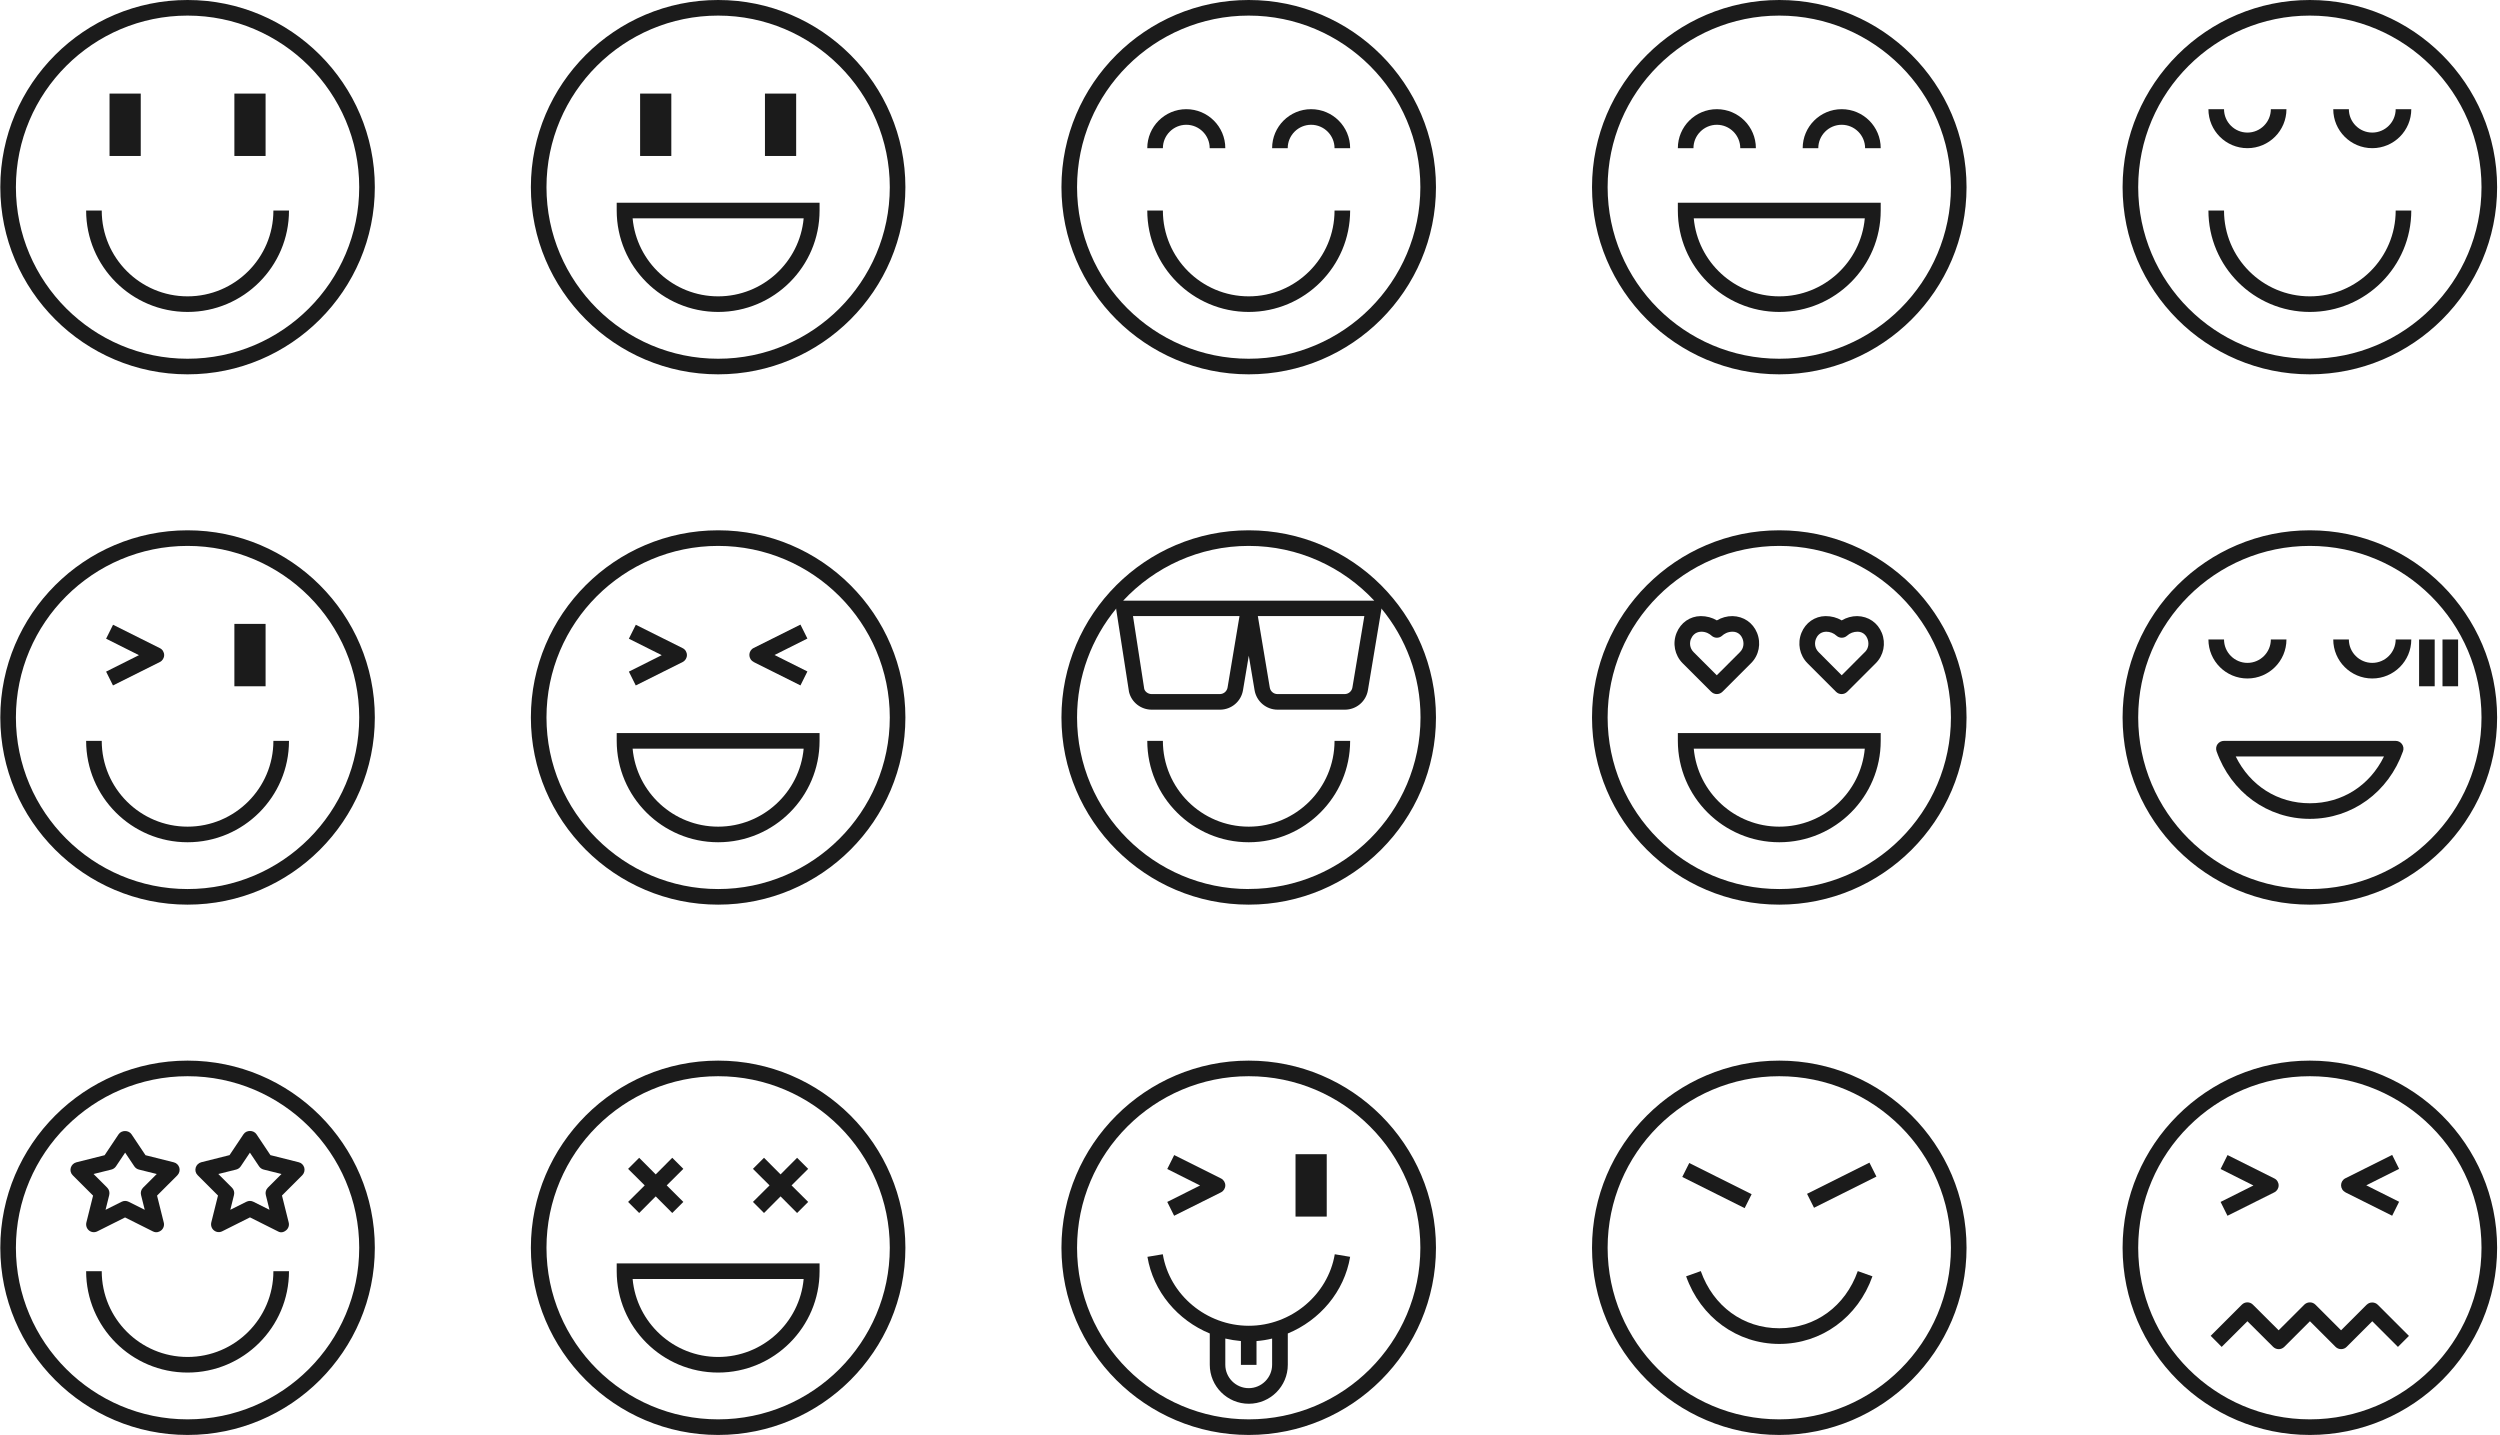 <svg width="784" height="450" viewBox="0 0 784 450" fill="none" xmlns="http://www.w3.org/2000/svg">
<g clip-path="url(#clip0_118_4524)">
<path d="M58.82 0C26.448 0 0.095 26.34 0.095 58.696C0.095 91.052 26.448 117.391 58.82 117.391C91.192 117.391 117.545 91.052 117.545 58.696C117.545 26.34 91.192 0 58.82 0ZM58.82 112.5C29.139 112.5 4.988 88.361 4.988 58.696C4.988 29.03 29.139 4.891 58.82 4.891C88.5 4.891 112.651 29.03 112.651 58.696C112.651 88.361 88.5 112.5 58.82 112.5Z" fill="#1B1B1B"/>
<path d="M44.138 29.348H34.351V48.913H44.138V29.348Z" fill="#1B1B1B"/>
<path d="M83.288 29.348H73.501V48.913H83.288V29.348Z" fill="#1B1B1B"/>
<path d="M58.82 92.935C43.968 92.935 31.904 80.878 31.904 66.033H27.011C27.011 83.568 41.276 97.826 58.82 97.826C76.364 97.826 90.629 83.568 90.629 66.033H85.736C85.736 80.878 73.673 92.935 58.82 92.935Z" fill="#1B1B1B"/>
<path d="M225.207 0C192.835 0 166.482 26.34 166.482 58.696C166.482 91.052 192.835 117.391 225.207 117.391C257.58 117.391 283.932 91.052 283.932 58.696C283.932 26.34 257.58 0 225.207 0ZM225.207 112.5C195.527 112.5 171.376 88.361 171.376 58.696C171.376 29.03 195.527 4.891 225.207 4.891C254.888 4.891 279.039 29.03 279.039 58.696C279.039 88.361 254.888 112.5 225.207 112.5Z" fill="#1B1B1B"/>
<path d="M210.526 29.348H200.738V48.913H210.526V29.348Z" fill="#1B1B1B"/>
<path d="M249.676 29.348H239.889V48.913H249.676V29.348Z" fill="#1B1B1B"/>
<path d="M193.398 66.033C193.398 83.568 207.664 97.826 225.208 97.826C242.752 97.826 257.017 83.568 257.017 66.033V63.587H193.398V66.033ZM252.026 68.478C250.778 82.174 239.228 92.935 225.208 92.935C211.187 92.935 199.638 82.174 198.39 68.478H252.001H252.026Z" fill="#1B1B1B"/>
<path d="M391.595 0C359.223 0 332.87 26.34 332.87 58.696C332.87 91.052 359.223 117.391 391.595 117.391C423.967 117.391 450.32 91.052 450.32 58.696C450.32 26.34 423.967 0 391.595 0ZM391.595 112.5C361.915 112.5 337.764 88.361 337.764 58.696C337.764 29.03 361.915 4.891 391.595 4.891C421.276 4.891 445.426 29.03 445.426 58.696C445.426 88.361 421.276 112.5 391.595 112.5Z" fill="#1B1B1B"/>
<path d="M391.596 92.935C376.743 92.935 364.68 80.878 364.68 66.033H359.786C359.786 83.568 374.051 97.826 391.596 97.826C409.14 97.826 423.405 83.568 423.405 66.033H418.511C418.511 80.878 406.448 92.935 391.596 92.935Z" fill="#1B1B1B"/>
<path d="M372.021 39.13C376.058 39.13 379.361 42.432 379.361 46.467H384.255C384.255 39.717 378.774 34.239 372.021 34.239C365.267 34.239 359.786 39.717 359.786 46.467H364.68C364.68 42.432 367.983 39.13 372.021 39.13Z" fill="#1B1B1B"/>
<path d="M411.17 34.239C404.417 34.239 398.936 39.717 398.936 46.467H403.829C403.829 42.432 407.133 39.13 411.17 39.13C415.207 39.13 418.511 42.432 418.511 46.467H423.404C423.404 39.717 417.923 34.239 411.17 34.239Z" fill="#1B1B1B"/>
<path d="M557.982 0C525.61 0 499.257 26.34 499.257 58.696C499.257 91.052 525.61 117.391 557.982 117.391C590.354 117.391 616.707 91.052 616.707 58.696C616.707 26.34 590.354 0 557.982 0ZM557.982 112.5C528.301 112.5 504.151 88.361 504.151 58.696C504.151 29.03 528.301 4.891 557.982 4.891C587.662 4.891 611.813 29.03 611.813 58.696C611.813 88.361 587.662 112.5 557.982 112.5Z" fill="#1B1B1B"/>
<path d="M526.173 66.033C526.173 83.568 540.438 97.826 557.982 97.826C575.526 97.826 589.792 83.568 589.792 66.033V63.587H526.173V66.033ZM584.8 68.478C583.552 82.174 572.003 92.935 557.982 92.935C543.962 92.935 532.412 82.174 531.164 68.478H584.776H584.8Z" fill="#1B1B1B"/>
<path d="M538.407 39.13C542.445 39.13 545.748 42.432 545.748 46.467H550.642C550.642 39.717 545.161 34.239 538.407 34.239C531.654 34.239 526.173 39.717 526.173 46.467H531.067C531.067 42.432 534.37 39.13 538.407 39.13Z" fill="#1B1B1B"/>
<path d="M577.557 34.239C570.803 34.239 565.322 39.717 565.322 46.467H570.216C570.216 42.432 573.519 39.13 577.557 39.13C581.594 39.13 584.897 42.432 584.897 46.467H589.791C589.791 39.717 584.31 34.239 577.557 34.239Z" fill="#1B1B1B"/>
<path d="M724.37 0C691.997 0 665.645 26.34 665.645 58.696C665.645 91.052 691.997 117.391 724.37 117.391C756.742 117.391 783.095 91.052 783.095 58.696C783.095 26.34 756.742 0 724.37 0ZM724.37 112.5C694.689 112.5 670.538 88.361 670.538 58.696C670.538 29.03 694.689 4.891 724.37 4.891C754.05 4.891 778.201 29.03 778.201 58.696C778.201 88.361 754.05 112.5 724.37 112.5Z" fill="#1B1B1B"/>
<path d="M724.37 92.935C709.517 92.935 697.454 80.878 697.454 66.033H692.561C692.561 83.568 706.826 97.826 724.37 97.826C741.914 97.826 756.179 83.568 756.179 66.033H751.286C751.286 80.878 739.222 92.935 724.37 92.935Z" fill="#1B1B1B"/>
<path d="M743.944 41.576C739.907 41.576 736.604 38.274 736.604 34.239H731.71C731.71 40.989 737.191 46.467 743.944 46.467C750.698 46.467 756.179 40.989 756.179 34.239H751.285C751.285 38.274 747.982 41.576 743.944 41.576Z" fill="#1B1B1B"/>
<path d="M704.795 46.467C711.548 46.467 717.029 40.989 717.029 34.239H712.136C712.136 38.274 708.832 41.576 704.795 41.576C700.758 41.576 697.454 38.274 697.454 34.239H692.561C692.561 40.989 698.042 46.467 704.795 46.467Z" fill="#1B1B1B"/>
<path d="M58.82 166.304C26.448 166.304 0.095 192.644 0.095 225C0.095 257.356 26.448 283.696 58.82 283.696C91.192 283.696 117.545 257.356 117.545 225C117.545 192.644 91.192 166.304 58.82 166.304ZM58.82 278.804C29.139 278.804 4.988 254.666 4.988 225C4.988 195.334 29.139 171.196 58.82 171.196C88.5 171.196 112.651 195.334 112.651 225C112.651 254.666 88.5 278.804 58.82 278.804Z" fill="#1B1B1B"/>
<path d="M35.452 214.949L50.133 207.612C50.965 207.196 51.479 206.34 51.479 205.435C51.479 204.53 50.965 203.65 50.133 203.258L35.452 195.921L33.274 200.299L43.576 205.459L33.274 210.62L35.452 214.997V214.949Z" fill="#1B1B1B"/>
<path d="M83.288 195.652H73.501V215.218H83.288V195.652Z" fill="#1B1B1B"/>
<path d="M58.82 259.239C43.968 259.239 31.904 247.182 31.904 232.337H27.011C27.011 249.872 41.276 264.131 58.82 264.131C76.364 264.131 90.629 249.872 90.629 232.337H85.736C85.736 247.182 73.673 259.239 58.82 259.239Z" fill="#1B1B1B"/>
<path d="M225.207 166.304C192.835 166.304 166.482 192.644 166.482 225C166.482 257.356 192.835 283.696 225.207 283.696C257.58 283.696 283.932 257.356 283.932 225C283.932 192.644 257.58 166.304 225.207 166.304ZM225.207 278.804C195.527 278.804 171.376 254.666 171.376 225C171.376 195.334 195.527 171.196 225.207 171.196C254.888 171.196 279.039 195.334 279.039 225C279.039 254.666 254.888 278.804 225.207 278.804Z" fill="#1B1B1B"/>
<path d="M199.393 214.949L214.074 207.612C214.906 207.196 215.42 206.34 215.42 205.435C215.42 204.53 214.906 203.65 214.074 203.258L199.393 195.921L197.215 200.299L207.516 205.459L197.215 210.62L199.393 214.997V214.949Z" fill="#1B1B1B"/>
<path d="M236.341 207.611L251.022 214.948L253.2 210.571L242.899 205.41L253.2 200.25L251.022 195.872L236.341 203.209C235.509 203.625 234.995 204.481 234.995 205.386C234.995 206.291 235.509 207.171 236.341 207.563V207.611Z" fill="#1B1B1B"/>
<path d="M193.398 232.337C193.398 249.872 207.664 264.13 225.208 264.13C242.752 264.13 257.017 249.872 257.017 232.337V229.891H193.398V232.337ZM252.026 234.783C250.778 248.478 239.228 259.239 225.208 259.239C211.187 259.239 199.638 248.478 198.39 234.783H252.001H252.026Z" fill="#1B1B1B"/>
<path d="M391.595 166.304C359.223 166.304 332.87 192.644 332.87 225C332.87 257.356 359.223 283.696 391.595 283.696C423.967 283.696 450.32 257.356 450.32 225C450.32 192.644 423.967 166.304 391.595 166.304ZM391.595 171.196C407.133 171.196 421.129 177.823 430.965 188.364C430.892 188.364 352.298 188.364 352.225 188.364C362.061 177.823 376.057 171.196 391.595 171.196ZM427.858 193.207L424.114 215.609C423.918 216.783 422.891 217.663 421.692 217.663H400.624C399.425 217.663 398.397 216.807 398.202 215.609L394.458 193.207H427.833H427.858ZM388.708 193.207L384.964 215.609C384.768 216.783 383.741 217.663 382.542 217.663H361.156C360.03 217.663 359.052 216.905 358.831 216.025L355.308 193.207H388.708ZM391.595 278.804C361.915 278.804 337.764 254.666 337.764 225C337.764 212.038 342.388 200.128 350.047 190.834C350.047 190.932 350.023 191.03 350.047 191.152L354.06 217.003C354.868 220.28 357.804 222.554 361.18 222.554H382.566C386.163 222.554 389.222 219.987 389.809 216.416L391.62 205.631L393.43 216.416C394.018 219.962 397.076 222.554 400.673 222.554H421.741C425.338 222.554 428.396 219.987 428.983 216.416L433.192 191.152C433.192 191.152 433.192 190.932 433.192 190.81C440.875 200.103 445.475 212.014 445.475 224.976C445.475 254.641 421.325 278.78 391.644 278.78L391.595 278.804Z" fill="#1B1B1B"/>
<path d="M391.596 259.239C376.743 259.239 364.68 247.182 364.68 232.337H359.786C359.786 249.872 374.051 264.131 391.596 264.131C409.14 264.131 423.405 249.872 423.405 232.337H418.511C418.511 247.182 406.448 259.239 391.596 259.239Z" fill="#1B1B1B"/>
<path d="M557.982 332.609C525.61 332.609 499.257 358.948 499.257 391.304C499.257 423.66 525.61 450 557.982 450C590.354 450 616.707 423.66 616.707 391.304C616.707 358.948 590.354 332.609 557.982 332.609ZM557.982 445.109C528.301 445.109 504.151 420.97 504.151 391.304C504.151 361.639 528.301 337.5 557.982 337.5C587.662 337.5 611.813 361.639 611.813 391.304C611.813 420.97 587.662 445.109 557.982 445.109Z" fill="#1B1B1B"/>
<path d="M557.982 421.459C571.171 421.459 582.647 413.144 587.198 400.255L582.598 398.617C578.683 409.671 569.262 416.543 557.982 416.543C546.702 416.543 537.282 409.671 533.367 398.617L528.767 400.255C533.318 413.119 544.794 421.459 557.982 421.459Z" fill="#1B1B1B"/>
<path d="M529.746 364.718L527.557 369.092L547.121 378.872L549.31 374.497L529.746 364.718Z" fill="#1B1B1B"/>
<path d="M586.254 364.604L566.689 374.384L568.878 378.759L588.443 368.979L586.254 364.604Z" fill="#1B1B1B"/>
<path d="M724.37 332.609C691.997 332.609 665.645 358.948 665.645 391.304C665.645 423.66 691.997 450 724.37 450C756.742 450 783.095 423.66 783.095 391.304C783.095 358.948 756.742 332.609 724.37 332.609ZM724.37 445.109C694.689 445.109 670.538 420.97 670.538 391.304C670.538 361.639 694.689 337.5 724.37 337.5C754.05 337.5 778.201 361.639 778.201 391.304C778.201 420.97 754.05 445.109 724.37 445.109Z" fill="#1B1B1B"/>
<path d="M698.555 381.253L713.236 373.916C714.068 373.5 714.582 372.644 714.582 371.739C714.582 370.834 714.068 369.954 713.236 369.563L698.555 362.226L696.377 366.603L706.678 371.764L696.377 376.924L698.555 381.302V381.253Z" fill="#1B1B1B"/>
<path d="M735.503 373.916L750.184 381.253L752.362 376.875L742.061 371.715L752.362 366.554L750.184 362.177L735.503 369.514C734.671 369.929 734.157 370.785 734.157 371.69C734.157 372.595 734.671 373.476 735.503 373.867V373.916Z" fill="#1B1B1B"/>
<path d="M742.207 409.133L734.157 417.18L726.107 409.133C725.642 408.669 725.03 408.424 724.369 408.424C723.709 408.424 723.097 408.693 722.632 409.133L714.582 417.18L706.507 409.133C705.553 408.18 704.011 408.18 703.057 409.133L693.27 418.916L696.72 422.389L704.794 414.343L712.869 422.389C713.358 422.853 713.97 423.098 714.606 423.098C715.242 423.098 715.854 422.853 716.344 422.389L724.394 414.343L732.444 422.389C733.374 423.318 734.989 423.318 735.894 422.389L743.944 414.343L751.995 422.389L755.445 418.94L745.657 409.158C744.727 408.228 743.112 408.228 742.207 409.158V409.133Z" fill="#1B1B1B"/>
<path d="M391.595 332.609C359.223 332.609 332.87 358.948 332.87 391.304C332.87 423.66 359.223 450 391.595 450C423.967 450 450.32 423.66 450.32 391.304C450.32 358.948 423.967 332.609 391.595 332.609ZM391.595 445.109C361.915 445.109 337.764 420.97 337.764 391.304C337.764 361.639 361.915 337.5 391.595 337.5C421.276 337.5 445.426 361.639 445.426 391.304C445.426 420.97 421.276 445.109 391.595 445.109Z" fill="#1B1B1B"/>
<path d="M368.228 381.253L382.909 373.916C383.741 373.5 384.255 372.644 384.255 371.739C384.255 370.834 383.741 369.978 382.909 369.563L368.228 362.226L366.05 366.603L376.351 371.764L366.05 376.924L368.228 381.302V381.253Z" fill="#1B1B1B"/>
<path d="M416.064 361.957H406.276V381.522H416.064V361.957Z" fill="#1B1B1B"/>
<path d="M391.595 415.761C378.382 415.761 366.784 406.125 364.655 393.334L359.835 394.141C361.67 405.098 369.353 414.049 379.385 418.182V427.989C379.385 434.739 384.866 440.217 391.62 440.217C398.373 440.217 403.854 434.739 403.854 427.989V418.182C413.862 414.049 421.57 405.098 423.405 394.141L418.584 393.334C416.431 406.1 404.857 415.761 391.644 415.761H391.595ZM398.936 427.989C398.936 432.024 395.633 435.326 391.595 435.326C387.558 435.326 384.255 432.024 384.255 427.989V419.771C385.845 420.138 387.485 420.407 389.149 420.554V428.013H394.042V420.554C395.706 420.432 397.346 420.163 398.936 419.771V427.989Z" fill="#1B1B1B"/>
<path d="M557.982 166.304C525.61 166.304 499.257 192.644 499.257 225C499.257 257.356 525.61 283.696 557.982 283.696C590.354 283.696 616.707 257.356 616.707 225C616.707 192.644 590.354 166.304 557.982 166.304ZM557.982 278.804C528.301 278.804 504.151 254.666 504.151 225C504.151 195.334 528.301 171.196 557.982 171.196C587.662 171.196 611.813 195.334 611.813 225C611.813 254.666 587.662 278.804 557.982 278.804Z" fill="#1B1B1B"/>
<path d="M526.173 232.337C526.173 249.872 540.438 264.13 557.982 264.13C575.526 264.13 589.792 249.872 589.792 232.337V229.891H526.173V232.337ZM584.8 234.783C583.552 248.478 572.003 259.239 557.982 259.239C543.962 259.239 532.412 248.478 531.164 234.783H584.776H584.8Z" fill="#1B1B1B"/>
<path d="M536.67 216.954C537.134 217.418 537.746 217.663 538.407 217.663C539.068 217.663 539.679 217.394 540.144 216.954L549.124 207.978C551.62 205.508 552.354 201.766 551.008 198.465C549.711 195.285 546.824 193.28 543.301 193.207C541.563 193.207 539.899 193.671 538.407 194.552C536.914 193.671 535.201 193.207 533.342 193.207C529.965 193.255 527.078 195.261 525.781 198.465C524.435 201.766 525.194 205.484 527.665 207.978L536.645 216.954H536.67ZM530.332 200.299C530.601 199.639 531.433 198.147 533.513 198.098C535.03 198.098 536.131 198.783 536.767 199.37C537.697 200.201 539.116 200.201 540.046 199.37C540.682 198.783 541.784 198.098 543.374 198.098C545.38 198.122 546.212 199.639 546.457 200.299C546.922 201.473 546.971 203.185 545.65 204.505L538.382 211.769L531.115 204.505C529.794 203.185 529.818 201.448 530.308 200.299H530.332Z" fill="#1B1B1B"/>
<path d="M582.451 193.207C580.714 193.207 579.05 193.671 577.557 194.552C576.065 193.671 574.352 193.207 572.492 193.207C569.115 193.255 566.228 195.261 564.931 198.465C563.61 201.766 564.344 205.484 566.815 207.978L575.795 216.954C576.26 217.418 576.872 217.663 577.533 217.663C578.193 217.663 578.805 217.394 579.27 216.954L588.25 207.978C590.721 205.508 591.48 201.766 590.134 198.465C588.837 195.285 585.95 193.28 582.426 193.207H582.451ZM584.8 204.505L577.557 211.769L570.314 204.505C568.993 203.185 569.018 201.448 569.507 200.299C569.776 199.639 570.608 198.147 572.688 198.098C573.887 198.098 575.037 198.538 575.942 199.37C576.872 200.201 578.291 200.201 579.221 199.37C580.126 198.538 581.276 198.098 582.549 198.098C584.555 198.122 585.387 199.639 585.632 200.299C586.097 201.473 586.146 203.185 584.824 204.505H584.8Z" fill="#1B1B1B"/>
<path d="M724.37 166.304C691.997 166.304 665.645 192.644 665.645 225C665.645 257.356 691.997 283.696 724.37 283.696C756.742 283.696 783.095 257.356 783.095 225C783.095 192.644 756.742 166.304 724.37 166.304ZM724.37 278.804C694.689 278.804 670.538 254.666 670.538 225C670.538 195.334 694.689 171.196 724.37 171.196C754.05 171.196 778.201 195.334 778.201 225C778.201 254.666 754.05 278.804 724.37 278.804Z" fill="#1B1B1B"/>
<path d="M724.369 256.794C737.558 256.794 749.034 248.478 753.585 235.59C753.854 234.832 753.732 234 753.267 233.364C752.802 232.704 752.068 232.337 751.26 232.337H697.429C696.646 232.337 695.888 232.728 695.423 233.364C694.958 234 694.86 234.832 695.105 235.59C699.656 248.454 711.132 256.794 724.32 256.794H724.369ZM747.615 237.228C743.137 246.375 734.499 251.902 724.369 251.902C714.239 251.902 705.626 246.375 701.124 237.228H747.59H747.615Z" fill="#1B1B1B"/>
<path d="M743.944 207.88C739.907 207.88 736.604 204.579 736.604 200.543H731.71C731.71 207.293 737.191 212.772 743.944 212.772C750.698 212.772 756.179 207.293 756.179 200.543H751.285C751.285 204.579 747.982 207.88 743.944 207.88Z" fill="#1B1B1B"/>
<path d="M704.795 212.772C711.548 212.772 717.029 207.293 717.029 200.543H712.136C712.136 204.579 708.832 207.88 704.795 207.88C700.758 207.88 697.454 204.579 697.454 200.543H692.561C692.561 207.293 698.042 212.772 704.795 212.772Z" fill="#1B1B1B"/>
<path d="M763.52 200.543H758.626V215.217H763.52V200.543Z" fill="#1B1B1B"/>
<path d="M770.861 200.543H765.967V215.217H770.861V200.543Z" fill="#1B1B1B"/>
<path d="M225.207 332.609C192.835 332.609 166.482 358.948 166.482 391.304C166.482 423.66 192.835 450 225.207 450C257.58 450 283.932 423.66 283.932 391.304C283.932 358.948 257.58 332.609 225.207 332.609ZM225.207 445.109C195.527 445.109 171.376 420.97 171.376 391.304C171.376 361.639 195.527 337.5 225.207 337.5C254.888 337.5 279.039 361.639 279.039 391.304C279.039 420.97 254.888 445.109 225.207 445.109Z" fill="#1B1B1B"/>
<path d="M200.445 380.397L205.633 375.188L210.82 380.397L214.295 376.924L209.083 371.739L214.295 366.554L210.82 363.082L205.633 368.291L200.445 363.082L196.971 366.554L202.183 371.739L196.971 376.924L200.445 380.397Z" fill="#1B1B1B"/>
<path d="M239.595 380.397L244.782 375.188L249.969 380.397L253.444 376.924L248.232 371.739L253.444 366.554L249.969 363.082L244.782 368.291L239.595 363.082L236.12 366.554L241.332 371.739L236.12 376.924L239.595 380.397Z" fill="#1B1B1B"/>
<path d="M193.398 398.641C193.398 416.177 207.664 430.435 225.208 430.435C242.752 430.435 257.017 416.177 257.017 398.641V396.196H193.398V398.641ZM252.026 401.087C250.778 414.783 239.228 425.544 225.208 425.544C211.187 425.544 199.638 414.783 198.39 401.087H252.001H252.026Z" fill="#1B1B1B"/>
<path d="M58.82 332.609C26.448 332.609 0.095 358.948 0.095 391.304C0.095 423.66 26.448 450 58.82 450C91.192 450 117.545 423.66 117.545 391.304C117.545 358.948 91.192 332.609 58.82 332.609ZM58.82 445.109C29.139 445.109 4.988 420.97 4.988 391.304C4.988 361.639 29.139 337.5 58.82 337.5C88.5 337.5 112.651 361.639 112.651 391.304C112.651 420.97 88.5 445.109 58.82 445.109Z" fill="#1B1B1B"/>
<path d="M58.82 425.543C43.968 425.543 31.904 413.486 31.904 398.641H27.011C27.011 416.176 41.276 430.435 58.82 430.435C76.364 430.435 90.629 416.176 90.629 398.641H85.736C85.736 413.486 73.673 425.543 58.82 425.543Z" fill="#1B1B1B"/>
<path d="M27.084 383.38C26.864 384.31 27.182 385.288 27.916 385.875C28.65 386.486 29.677 386.584 30.534 386.144L39.22 381.791L47.907 386.144C49.106 386.78 50.084 386.217 50.525 385.875C51.259 385.288 51.602 384.31 51.357 383.38L49.252 374.943L55.614 368.584C56.226 367.973 56.471 367.043 56.251 366.212C56.006 365.356 55.345 364.696 54.489 364.5L45.631 362.274L41.251 355.72C40.346 354.35 38.095 354.35 37.189 355.72L32.809 362.274L23.952 364.5C23.095 364.72 22.435 365.38 22.19 366.212C21.945 367.068 22.19 367.973 22.826 368.584L29.188 374.943L27.084 383.38ZM34.938 366.774C35.526 366.628 36.039 366.261 36.382 365.747L39.245 361.467L42.108 365.747C42.45 366.261 42.964 366.628 43.551 366.774L49.155 368.168L44.873 372.448C44.261 373.06 44.016 373.94 44.236 374.772L45.386 379.394L40.346 376.875C40.003 376.704 39.636 376.606 39.245 376.606C38.853 376.606 38.486 376.704 38.144 376.875L33.103 379.394L34.253 374.772C34.449 373.94 34.229 373.06 33.617 372.448L29.335 368.168L34.938 366.774Z" fill="#1B1B1B"/>
<path d="M93.664 364.476L84.806 362.25L80.426 355.696C79.521 354.326 77.269 354.326 76.364 355.696L71.984 362.25L63.127 364.476C62.27 364.696 61.609 365.356 61.365 366.187C61.12 367.043 61.365 367.948 62.001 368.56L68.363 374.918L66.259 383.356C66.038 384.285 66.356 385.264 67.091 385.851C67.849 386.462 68.852 386.56 69.709 386.12L78.395 381.766L87.082 386.12C88.281 386.853 89.259 386.193 89.7 385.851C90.434 385.264 90.776 384.285 90.532 383.356L88.427 374.918L94.789 368.56C95.401 367.948 95.645 367.019 95.425 366.187C95.181 365.331 94.52 364.671 93.664 364.476ZM83.998 372.448C83.387 373.06 83.142 373.94 83.362 374.772L84.512 379.394L79.472 376.875C79.129 376.704 78.762 376.606 78.371 376.606C77.979 376.606 77.612 376.704 77.269 376.875L72.229 379.394L73.379 374.772C73.599 373.94 73.355 373.06 72.743 372.448L68.461 368.168L74.064 366.774C74.651 366.628 75.165 366.261 75.508 365.747L78.371 361.467L81.234 365.747C81.576 366.261 82.09 366.628 82.677 366.774L88.281 368.168L83.998 372.448Z" fill="#1B1B1B"/>
</g>
<defs>
<clipPath id="clip0_118_4524">
<rect width="783" height="450" fill="white" transform="translate(0.095)"/>
</clipPath>
</defs>
</svg>
